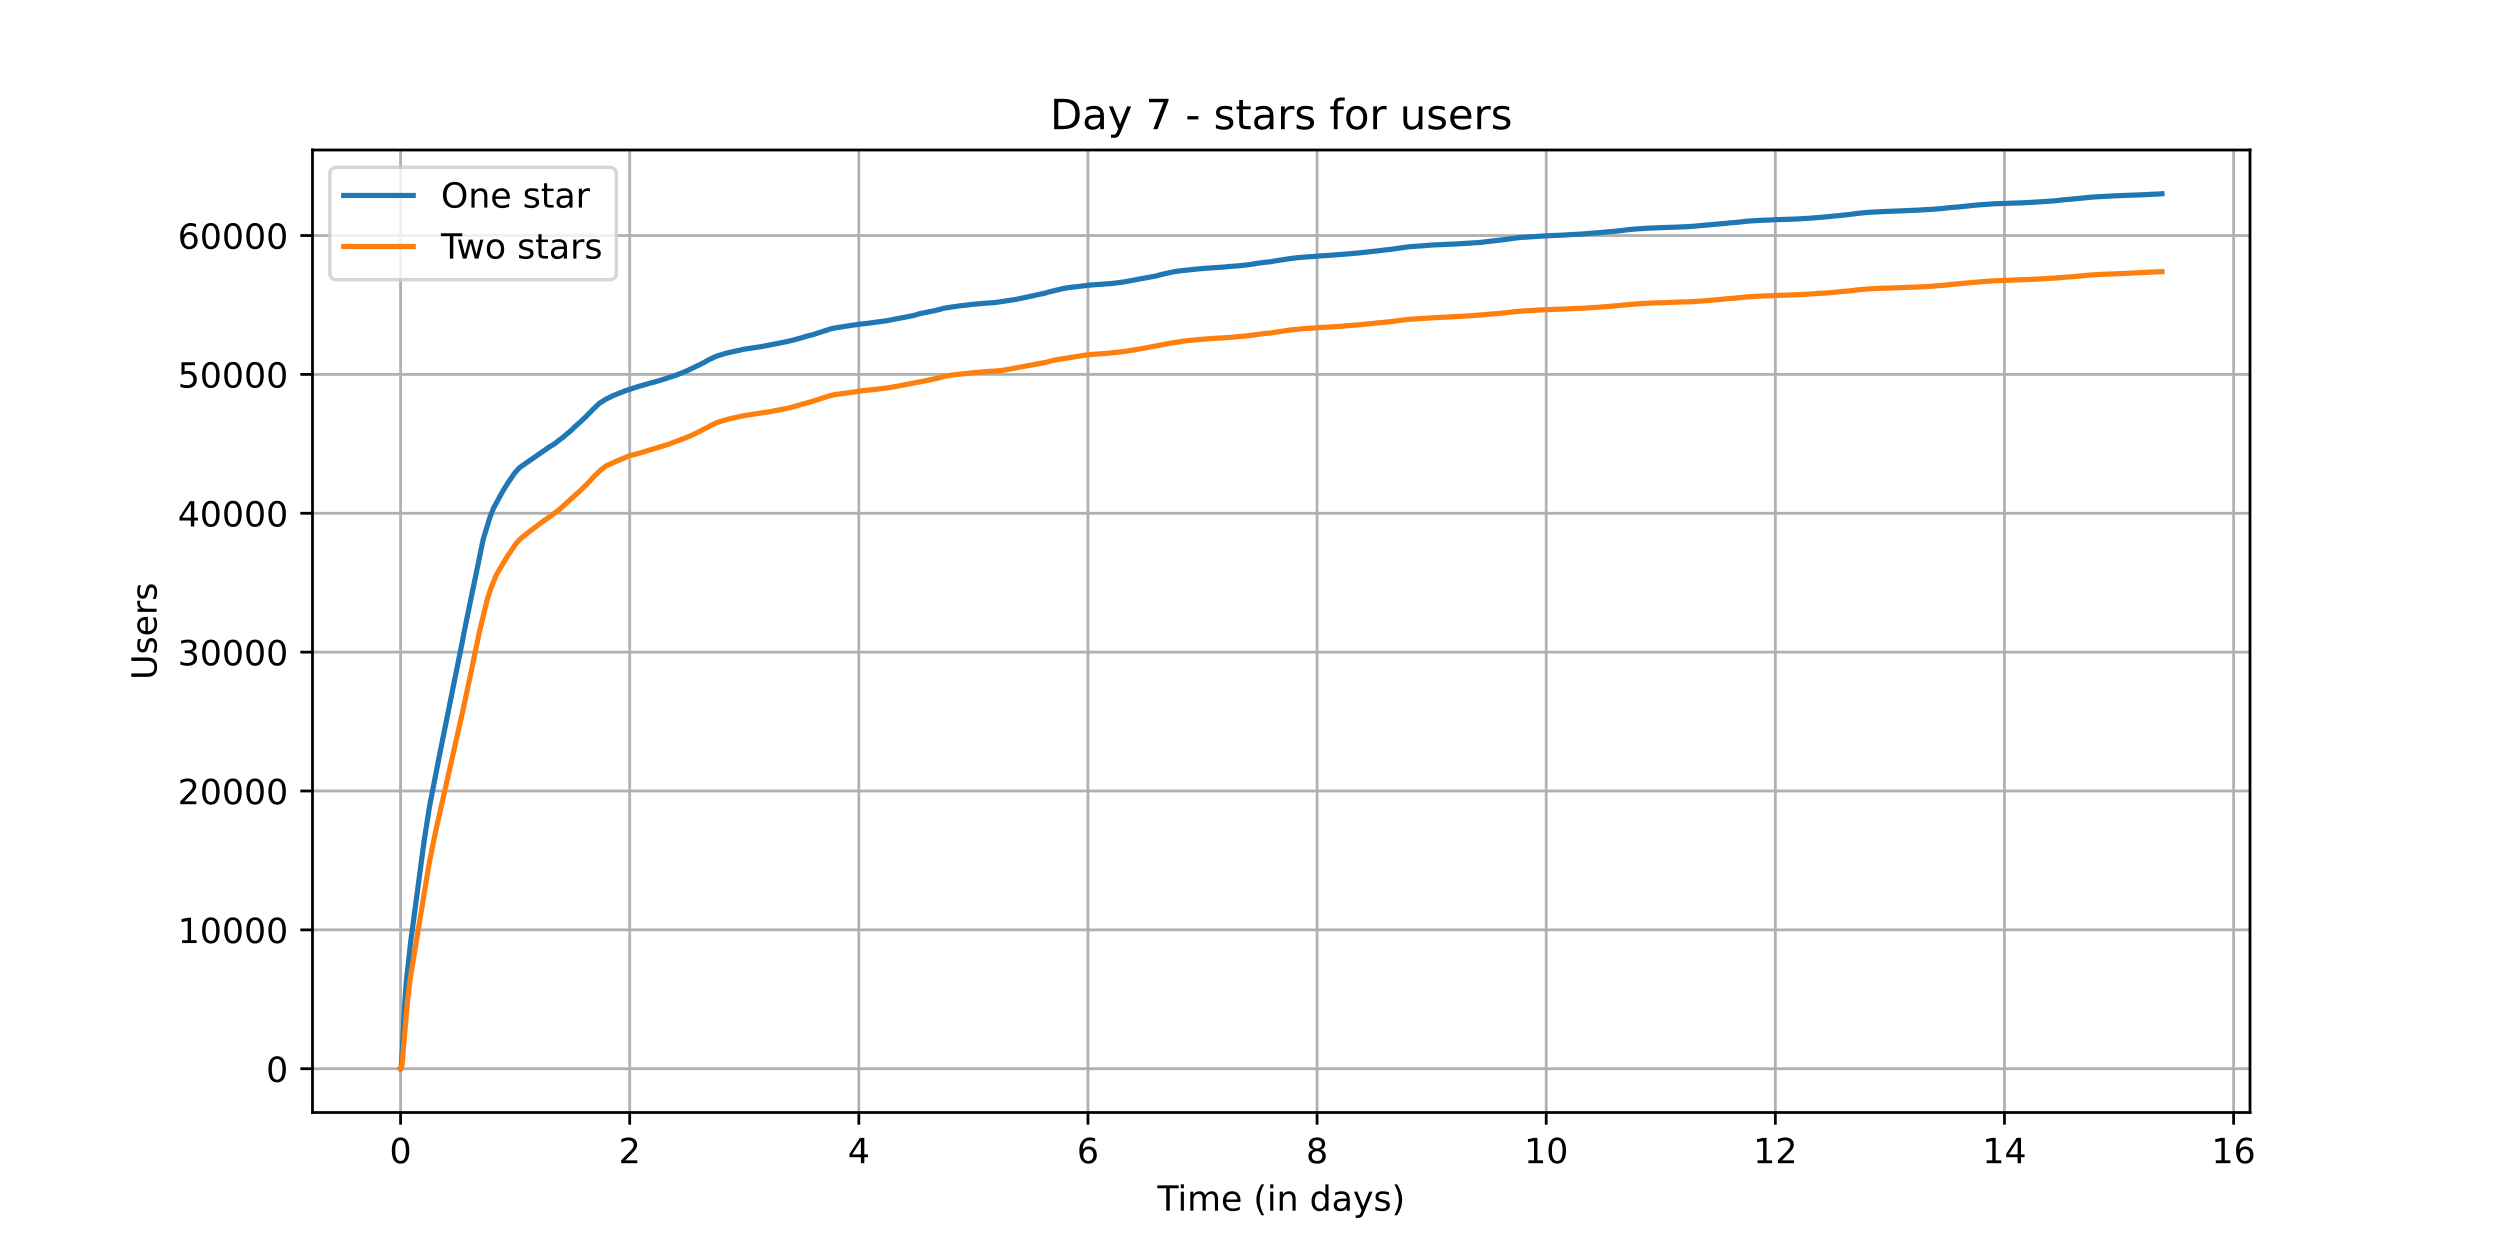 <?xml version="1.0" encoding="utf-8" standalone="no"?>
<!DOCTYPE svg PUBLIC "-//W3C//DTD SVG 1.1//EN"
  "http://www.w3.org/Graphics/SVG/1.1/DTD/svg11.dtd">
<!-- Created with matplotlib (https://matplotlib.org/) -->
<svg height="360pt" version="1.1" viewBox="0 0 720 360" width="720pt" xmlns="http://www.w3.org/2000/svg" xmlns:xlink="http://www.w3.org/1999/xlink">
 <defs>
  <style type="text/css">*{stroke-linecap:butt;stroke-linejoin:round;}</style>
 </defs>
 <g id="figure_1">
  <g id="patch_1">
   <path d="M 0 360 
L 720 360 
L 720 0 
L 0 0 
z
" style="fill:#ffffff;"/>
  </g>
  <g id="axes_1">
   <g id="patch_2">
    <path d="M 90 320.4 
L 648 320.4 
L 648 43.2 
L 90 43.2 
z
" style="fill:#ffffff;"/>
   </g>
   <g id="matplotlib.axis_1">
    <g id="xtick_1">
     <g id="line2d_1">
      <path clip-path="url(#p92847e0859)" d="M 115.364 320.4 
L 115.364 43.2 
" style="fill:none;stroke:#b0b0b0;stroke-linecap:square;stroke-width:0.8;"/>
     </g>
     <g id="line2d_2">
      <defs>
       <path d="M 0 0 
L 0 3.5 
" id="m6a139c6f29" style="stroke:#000000;stroke-width:0.8;"/>
      </defs>
      <g>
       <use style="stroke:#000000;stroke-width:0.8;" x="115.364" xlink:href="#m6a139c6f29" y="320.4"/>
      </g>
     </g>
     <g id="text_1">
      <!-- 0 -->
      <g transform="translate(112.182 334.998)scale(0.1 -0.1)">
       <defs>
        <path d="M 31.781 66.406 
Q 24.172 66.406 20.328 58.906 
Q 16.5 51.422 16.5 36.375 
Q 16.5 21.391 20.328 13.891 
Q 24.172 6.391 31.781 6.391 
Q 39.453 6.391 43.281 13.891 
Q 47.125 21.391 47.125 36.375 
Q 47.125 51.422 43.281 58.906 
Q 39.453 66.406 31.781 66.406 
z
M 31.781 74.219 
Q 44.047 74.219 50.516 64.516 
Q 56.984 54.828 56.984 36.375 
Q 56.984 17.969 50.516 8.266 
Q 44.047 -1.422 31.781 -1.422 
Q 19.531 -1.422 13.062 8.266 
Q 6.594 17.969 6.594 36.375 
Q 6.594 54.828 13.062 64.516 
Q 19.531 74.219 31.781 74.219 
z
" id="DejaVuSans-48"/>
       </defs>
       <use xlink:href="#DejaVuSans-48"/>
      </g>
     </g>
    </g>
    <g id="xtick_2">
     <g id="line2d_3">
      <path clip-path="url(#p92847e0859)" d="M 181.353 320.4 
L 181.353 43.2 
" style="fill:none;stroke:#b0b0b0;stroke-linecap:square;stroke-width:0.8;"/>
     </g>
     <g id="line2d_4">
      <g>
       <use style="stroke:#000000;stroke-width:0.8;" x="181.353" xlink:href="#m6a139c6f29" y="320.4"/>
      </g>
     </g>
     <g id="text_2">
      <!-- 2 -->
      <g transform="translate(178.172 334.998)scale(0.1 -0.1)">
       <defs>
        <path d="M 19.188 8.297 
L 53.609 8.297 
L 53.609 0 
L 7.328 0 
L 7.328 8.297 
Q 12.938 14.109 22.625 23.891 
Q 32.328 33.688 34.812 36.531 
Q 39.547 41.844 41.422 45.531 
Q 43.312 49.219 43.312 52.781 
Q 43.312 58.594 39.234 62.25 
Q 35.156 65.922 28.609 65.922 
Q 23.969 65.922 18.812 64.312 
Q 13.672 62.703 7.812 59.422 
L 7.812 69.391 
Q 13.766 71.781 18.938 73 
Q 24.125 74.219 28.422 74.219 
Q 39.75 74.219 46.484 68.547 
Q 53.219 62.891 53.219 53.422 
Q 53.219 48.922 51.531 44.891 
Q 49.859 40.875 45.406 35.406 
Q 44.188 33.984 37.641 27.219 
Q 31.109 20.453 19.188 8.297 
z
" id="DejaVuSans-50"/>
       </defs>
       <use xlink:href="#DejaVuSans-50"/>
      </g>
     </g>
    </g>
    <g id="xtick_3">
     <g id="line2d_5">
      <path clip-path="url(#p92847e0859)" d="M 247.342 320.4 
L 247.342 43.2 
" style="fill:none;stroke:#b0b0b0;stroke-linecap:square;stroke-width:0.8;"/>
     </g>
     <g id="line2d_6">
      <g>
       <use style="stroke:#000000;stroke-width:0.8;" x="247.342" xlink:href="#m6a139c6f29" y="320.4"/>
      </g>
     </g>
     <g id="text_3">
      <!-- 4 -->
      <g transform="translate(244.161 334.998)scale(0.1 -0.1)">
       <defs>
        <path d="M 37.797 64.312 
L 12.891 25.391 
L 37.797 25.391 
z
M 35.203 72.906 
L 47.609 72.906 
L 47.609 25.391 
L 58.016 25.391 
L 58.016 17.188 
L 47.609 17.188 
L 47.609 0 
L 37.797 0 
L 37.797 17.188 
L 4.891 17.188 
L 4.891 26.703 
z
" id="DejaVuSans-52"/>
       </defs>
       <use xlink:href="#DejaVuSans-52"/>
      </g>
     </g>
    </g>
    <g id="xtick_4">
     <g id="line2d_7">
      <path clip-path="url(#p92847e0859)" d="M 313.331 320.4 
L 313.331 43.2 
" style="fill:none;stroke:#b0b0b0;stroke-linecap:square;stroke-width:0.8;"/>
     </g>
     <g id="line2d_8">
      <g>
       <use style="stroke:#000000;stroke-width:0.8;" x="313.331" xlink:href="#m6a139c6f29" y="320.4"/>
      </g>
     </g>
     <g id="text_4">
      <!-- 6 -->
      <g transform="translate(310.15 334.998)scale(0.1 -0.1)">
       <defs>
        <path d="M 33.016 40.375 
Q 26.375 40.375 22.484 35.828 
Q 18.609 31.297 18.609 23.391 
Q 18.609 15.531 22.484 10.953 
Q 26.375 6.391 33.016 6.391 
Q 39.656 6.391 43.531 10.953 
Q 47.406 15.531 47.406 23.391 
Q 47.406 31.297 43.531 35.828 
Q 39.656 40.375 33.016 40.375 
z
M 52.594 71.297 
L 52.594 62.312 
Q 48.875 64.062 45.094 64.984 
Q 41.312 65.922 37.594 65.922 
Q 27.828 65.922 22.672 59.328 
Q 17.531 52.734 16.797 39.406 
Q 19.672 43.656 24.016 45.922 
Q 28.375 48.188 33.594 48.188 
Q 44.578 48.188 50.953 41.516 
Q 57.328 34.859 57.328 23.391 
Q 57.328 12.156 50.688 5.359 
Q 44.047 -1.422 33.016 -1.422 
Q 20.359 -1.422 13.672 8.266 
Q 6.984 17.969 6.984 36.375 
Q 6.984 53.656 15.188 63.938 
Q 23.391 74.219 37.203 74.219 
Q 40.922 74.219 44.703 73.484 
Q 48.484 72.75 52.594 71.297 
z
" id="DejaVuSans-54"/>
       </defs>
       <use xlink:href="#DejaVuSans-54"/>
      </g>
     </g>
    </g>
    <g id="xtick_5">
     <g id="line2d_9">
      <path clip-path="url(#p92847e0859)" d="M 379.32 320.4 
L 379.32 43.2 
" style="fill:none;stroke:#b0b0b0;stroke-linecap:square;stroke-width:0.8;"/>
     </g>
     <g id="line2d_10">
      <g>
       <use style="stroke:#000000;stroke-width:0.8;" x="379.32" xlink:href="#m6a139c6f29" y="320.4"/>
      </g>
     </g>
     <g id="text_5">
      <!-- 8 -->
      <g transform="translate(376.139 334.998)scale(0.1 -0.1)">
       <defs>
        <path d="M 31.781 34.625 
Q 24.75 34.625 20.719 30.859 
Q 16.703 27.094 16.703 20.516 
Q 16.703 13.922 20.719 10.156 
Q 24.75 6.391 31.781 6.391 
Q 38.812 6.391 42.859 10.172 
Q 46.922 13.969 46.922 20.516 
Q 46.922 27.094 42.891 30.859 
Q 38.875 34.625 31.781 34.625 
z
M 21.922 38.812 
Q 15.578 40.375 12.031 44.719 
Q 8.5 49.078 8.5 55.328 
Q 8.5 64.062 14.719 69.141 
Q 20.953 74.219 31.781 74.219 
Q 42.672 74.219 48.875 69.141 
Q 55.078 64.062 55.078 55.328 
Q 55.078 49.078 51.531 44.719 
Q 48 40.375 41.703 38.812 
Q 48.828 37.156 52.797 32.312 
Q 56.781 27.484 56.781 20.516 
Q 56.781 9.906 50.312 4.234 
Q 43.844 -1.422 31.781 -1.422 
Q 19.734 -1.422 13.25 4.234 
Q 6.781 9.906 6.781 20.516 
Q 6.781 27.484 10.781 32.312 
Q 14.797 37.156 21.922 38.812 
z
M 18.312 54.391 
Q 18.312 48.734 21.844 45.562 
Q 25.391 42.391 31.781 42.391 
Q 38.141 42.391 41.719 45.562 
Q 45.312 48.734 45.312 54.391 
Q 45.312 60.062 41.719 63.234 
Q 38.141 66.406 31.781 66.406 
Q 25.391 66.406 21.844 63.234 
Q 18.312 60.062 18.312 54.391 
z
" id="DejaVuSans-56"/>
       </defs>
       <use xlink:href="#DejaVuSans-56"/>
      </g>
     </g>
    </g>
    <g id="xtick_6">
     <g id="line2d_11">
      <path clip-path="url(#p92847e0859)" d="M 445.309 320.4 
L 445.309 43.2 
" style="fill:none;stroke:#b0b0b0;stroke-linecap:square;stroke-width:0.8;"/>
     </g>
     <g id="line2d_12">
      <g>
       <use style="stroke:#000000;stroke-width:0.8;" x="445.309" xlink:href="#m6a139c6f29" y="320.4"/>
      </g>
     </g>
     <g id="text_6">
      <!-- 10 -->
      <g transform="translate(438.947 334.998)scale(0.1 -0.1)">
       <defs>
        <path d="M 12.406 8.297 
L 28.516 8.297 
L 28.516 63.922 
L 10.984 60.406 
L 10.984 69.391 
L 28.422 72.906 
L 38.281 72.906 
L 38.281 8.297 
L 54.391 8.297 
L 54.391 0 
L 12.406 0 
z
" id="DejaVuSans-49"/>
       </defs>
       <use xlink:href="#DejaVuSans-49"/>
       <use x="63.623" xlink:href="#DejaVuSans-48"/>
      </g>
     </g>
    </g>
    <g id="xtick_7">
     <g id="line2d_13">
      <path clip-path="url(#p92847e0859)" d="M 511.298 320.4 
L 511.298 43.2 
" style="fill:none;stroke:#b0b0b0;stroke-linecap:square;stroke-width:0.8;"/>
     </g>
     <g id="line2d_14">
      <g>
       <use style="stroke:#000000;stroke-width:0.8;" x="511.298" xlink:href="#m6a139c6f29" y="320.4"/>
      </g>
     </g>
     <g id="text_7">
      <!-- 12 -->
      <g transform="translate(504.936 334.998)scale(0.1 -0.1)">
       <use xlink:href="#DejaVuSans-49"/>
       <use x="63.623" xlink:href="#DejaVuSans-50"/>
      </g>
     </g>
    </g>
    <g id="xtick_8">
     <g id="line2d_15">
      <path clip-path="url(#p92847e0859)" d="M 577.288 320.4 
L 577.288 43.2 
" style="fill:none;stroke:#b0b0b0;stroke-linecap:square;stroke-width:0.8;"/>
     </g>
     <g id="line2d_16">
      <g>
       <use style="stroke:#000000;stroke-width:0.8;" x="577.288" xlink:href="#m6a139c6f29" y="320.4"/>
      </g>
     </g>
     <g id="text_8">
      <!-- 14 -->
      <g transform="translate(570.925 334.998)scale(0.1 -0.1)">
       <use xlink:href="#DejaVuSans-49"/>
       <use x="63.623" xlink:href="#DejaVuSans-52"/>
      </g>
     </g>
    </g>
    <g id="xtick_9">
     <g id="line2d_17">
      <path clip-path="url(#p92847e0859)" d="M 643.277 320.4 
L 643.277 43.2 
" style="fill:none;stroke:#b0b0b0;stroke-linecap:square;stroke-width:0.8;"/>
     </g>
     <g id="line2d_18">
      <g>
       <use style="stroke:#000000;stroke-width:0.8;" x="643.277" xlink:href="#m6a139c6f29" y="320.4"/>
      </g>
     </g>
     <g id="text_9">
      <!-- 16 -->
      <g transform="translate(636.914 334.998)scale(0.1 -0.1)">
       <use xlink:href="#DejaVuSans-49"/>
       <use x="63.623" xlink:href="#DejaVuSans-54"/>
      </g>
     </g>
    </g>
    <g id="text_10">
     <!-- Time (in days) -->
     <g transform="translate(333.327 348.677)scale(0.1 -0.1)">
      <defs>
       <path d="M -0.297 72.906 
L 61.375 72.906 
L 61.375 64.594 
L 35.5 64.594 
L 35.5 0 
L 25.594 0 
L 25.594 64.594 
L -0.297 64.594 
z
" id="DejaVuSans-84"/>
       <path d="M 9.422 54.688 
L 18.406 54.688 
L 18.406 0 
L 9.422 0 
z
M 9.422 75.984 
L 18.406 75.984 
L 18.406 64.594 
L 9.422 64.594 
z
" id="DejaVuSans-105"/>
       <path d="M 52 44.188 
Q 55.375 50.25 60.062 53.125 
Q 64.75 56 71.094 56 
Q 79.641 56 84.281 50.016 
Q 88.922 44.047 88.922 33.016 
L 88.922 0 
L 79.891 0 
L 79.891 32.719 
Q 79.891 40.578 77.094 44.375 
Q 74.312 48.188 68.609 48.188 
Q 61.625 48.188 57.562 43.547 
Q 53.516 38.922 53.516 30.906 
L 53.516 0 
L 44.484 0 
L 44.484 32.719 
Q 44.484 40.625 41.703 44.406 
Q 38.922 48.188 33.109 48.188 
Q 26.219 48.188 22.156 43.531 
Q 18.109 38.875 18.109 30.906 
L 18.109 0 
L 9.078 0 
L 9.078 54.688 
L 18.109 54.688 
L 18.109 46.188 
Q 21.188 51.219 25.484 53.609 
Q 29.781 56 35.688 56 
Q 41.656 56 45.828 52.969 
Q 50 49.953 52 44.188 
z
" id="DejaVuSans-109"/>
       <path d="M 56.203 29.594 
L 56.203 25.203 
L 14.891 25.203 
Q 15.484 15.922 20.484 11.062 
Q 25.484 6.203 34.422 6.203 
Q 39.594 6.203 44.453 7.469 
Q 49.312 8.734 54.109 11.281 
L 54.109 2.781 
Q 49.266 0.734 44.188 -0.344 
Q 39.109 -1.422 33.891 -1.422 
Q 20.797 -1.422 13.156 6.188 
Q 5.516 13.812 5.516 26.812 
Q 5.516 40.234 12.766 48.109 
Q 20.016 56 32.328 56 
Q 43.359 56 49.781 48.891 
Q 56.203 41.797 56.203 29.594 
z
M 47.219 32.234 
Q 47.125 39.594 43.094 43.984 
Q 39.062 48.391 32.422 48.391 
Q 24.906 48.391 20.391 44.141 
Q 15.875 39.891 15.188 32.172 
z
" id="DejaVuSans-101"/>
       <path id="DejaVuSans-32"/>
       <path d="M 31 75.875 
Q 24.469 64.656 21.281 53.656 
Q 18.109 42.672 18.109 31.391 
Q 18.109 20.125 21.312 9.062 
Q 24.516 -2 31 -13.188 
L 23.188 -13.188 
Q 15.875 -1.703 12.234 9.375 
Q 8.594 20.453 8.594 31.391 
Q 8.594 42.281 12.203 53.312 
Q 15.828 64.359 23.188 75.875 
z
" id="DejaVuSans-40"/>
       <path d="M 54.891 33.016 
L 54.891 0 
L 45.906 0 
L 45.906 32.719 
Q 45.906 40.484 42.875 44.328 
Q 39.844 48.188 33.797 48.188 
Q 26.516 48.188 22.312 43.547 
Q 18.109 38.922 18.109 30.906 
L 18.109 0 
L 9.078 0 
L 9.078 54.688 
L 18.109 54.688 
L 18.109 46.188 
Q 21.344 51.125 25.703 53.562 
Q 30.078 56 35.797 56 
Q 45.219 56 50.047 50.172 
Q 54.891 44.344 54.891 33.016 
z
" id="DejaVuSans-110"/>
       <path d="M 45.406 46.391 
L 45.406 75.984 
L 54.391 75.984 
L 54.391 0 
L 45.406 0 
L 45.406 8.203 
Q 42.578 3.328 38.25 0.953 
Q 33.938 -1.422 27.875 -1.422 
Q 17.969 -1.422 11.734 6.484 
Q 5.516 14.406 5.516 27.297 
Q 5.516 40.188 11.734 48.094 
Q 17.969 56 27.875 56 
Q 33.938 56 38.25 53.625 
Q 42.578 51.266 45.406 46.391 
z
M 14.797 27.297 
Q 14.797 17.391 18.875 11.75 
Q 22.953 6.109 30.078 6.109 
Q 37.203 6.109 41.297 11.75 
Q 45.406 17.391 45.406 27.297 
Q 45.406 37.203 41.297 42.844 
Q 37.203 48.484 30.078 48.484 
Q 22.953 48.484 18.875 42.844 
Q 14.797 37.203 14.797 27.297 
z
" id="DejaVuSans-100"/>
       <path d="M 34.281 27.484 
Q 23.391 27.484 19.188 25 
Q 14.984 22.516 14.984 16.5 
Q 14.984 11.719 18.141 8.906 
Q 21.297 6.109 26.703 6.109 
Q 34.188 6.109 38.703 11.406 
Q 43.219 16.703 43.219 25.484 
L 43.219 27.484 
z
M 52.203 31.203 
L 52.203 0 
L 43.219 0 
L 43.219 8.297 
Q 40.141 3.328 35.547 0.953 
Q 30.953 -1.422 24.312 -1.422 
Q 15.922 -1.422 10.953 3.297 
Q 6 8.016 6 15.922 
Q 6 25.141 12.172 29.828 
Q 18.359 34.516 30.609 34.516 
L 43.219 34.516 
L 43.219 35.406 
Q 43.219 41.609 39.141 45 
Q 35.062 48.391 27.688 48.391 
Q 23 48.391 18.547 47.266 
Q 14.109 46.141 10.016 43.891 
L 10.016 52.203 
Q 14.938 54.109 19.578 55.047 
Q 24.219 56 28.609 56 
Q 40.484 56 46.344 49.844 
Q 52.203 43.703 52.203 31.203 
z
" id="DejaVuSans-97"/>
       <path d="M 32.172 -5.078 
Q 28.375 -14.844 24.75 -17.812 
Q 21.141 -20.797 15.094 -20.797 
L 7.906 -20.797 
L 7.906 -13.281 
L 13.188 -13.281 
Q 16.891 -13.281 18.938 -11.516 
Q 21 -9.766 23.484 -3.219 
L 25.094 0.875 
L 2.984 54.688 
L 12.5 54.688 
L 29.594 11.922 
L 46.688 54.688 
L 56.203 54.688 
z
" id="DejaVuSans-121"/>
       <path d="M 44.281 53.078 
L 44.281 44.578 
Q 40.484 46.531 36.375 47.5 
Q 32.281 48.484 27.875 48.484 
Q 21.188 48.484 17.844 46.438 
Q 14.5 44.391 14.5 40.281 
Q 14.5 37.156 16.891 35.375 
Q 19.281 33.594 26.516 31.984 
L 29.594 31.297 
Q 39.156 29.25 43.188 25.516 
Q 47.219 21.781 47.219 15.094 
Q 47.219 7.469 41.188 3.016 
Q 35.156 -1.422 24.609 -1.422 
Q 20.219 -1.422 15.453 -0.562 
Q 10.688 0.297 5.422 2 
L 5.422 11.281 
Q 10.406 8.688 15.234 7.391 
Q 20.062 6.109 24.812 6.109 
Q 31.156 6.109 34.562 8.281 
Q 37.984 10.453 37.984 14.406 
Q 37.984 18.062 35.516 20.016 
Q 33.062 21.969 24.703 23.781 
L 21.578 24.516 
Q 13.234 26.266 9.516 29.906 
Q 5.812 33.547 5.812 39.891 
Q 5.812 47.609 11.281 51.797 
Q 16.75 56 26.812 56 
Q 31.781 56 36.172 55.266 
Q 40.578 54.547 44.281 53.078 
z
" id="DejaVuSans-115"/>
       <path d="M 8.016 75.875 
L 15.828 75.875 
Q 23.141 64.359 26.781 53.312 
Q 30.422 42.281 30.422 31.391 
Q 30.422 20.453 26.781 9.375 
Q 23.141 -1.703 15.828 -13.188 
L 8.016 -13.188 
Q 14.5 -2 17.703 9.062 
Q 20.906 20.125 20.906 31.391 
Q 20.906 42.672 17.703 53.656 
Q 14.5 64.656 8.016 75.875 
z
" id="DejaVuSans-41"/>
      </defs>
      <use xlink:href="#DejaVuSans-84"/>
      <use x="57.959" xlink:href="#DejaVuSans-105"/>
      <use x="85.742" xlink:href="#DejaVuSans-109"/>
      <use x="183.154" xlink:href="#DejaVuSans-101"/>
      <use x="244.678" xlink:href="#DejaVuSans-32"/>
      <use x="276.465" xlink:href="#DejaVuSans-40"/>
      <use x="315.479" xlink:href="#DejaVuSans-105"/>
      <use x="343.262" xlink:href="#DejaVuSans-110"/>
      <use x="406.641" xlink:href="#DejaVuSans-32"/>
      <use x="438.428" xlink:href="#DejaVuSans-100"/>
      <use x="501.904" xlink:href="#DejaVuSans-97"/>
      <use x="563.184" xlink:href="#DejaVuSans-121"/>
      <use x="622.363" xlink:href="#DejaVuSans-115"/>
      <use x="674.463" xlink:href="#DejaVuSans-41"/>
     </g>
    </g>
   </g>
   <g id="matplotlib.axis_2">
    <g id="ytick_1">
     <g id="line2d_19">
      <path clip-path="url(#p92847e0859)" d="M 90 307.8 
L 648 307.8 
" style="fill:none;stroke:#b0b0b0;stroke-linecap:square;stroke-width:0.8;"/>
     </g>
     <g id="line2d_20">
      <defs>
       <path d="M 0 0 
L -3.5 0 
" id="m4bfe12d0ad" style="stroke:#000000;stroke-width:0.8;"/>
      </defs>
      <g>
       <use style="stroke:#000000;stroke-width:0.8;" x="90" xlink:href="#m4bfe12d0ad" y="307.8"/>
      </g>
     </g>
     <g id="text_11">
      <!-- 0 -->
      <g transform="translate(76.638 311.599)scale(0.1 -0.1)">
       <use xlink:href="#DejaVuSans-48"/>
      </g>
     </g>
    </g>
    <g id="ytick_2">
     <g id="line2d_21">
      <path clip-path="url(#p92847e0859)" d="M 90 267.806 
L 648 267.806 
" style="fill:none;stroke:#b0b0b0;stroke-linecap:square;stroke-width:0.8;"/>
     </g>
     <g id="line2d_22">
      <g>
       <use style="stroke:#000000;stroke-width:0.8;" x="90" xlink:href="#m4bfe12d0ad" y="267.806"/>
      </g>
     </g>
     <g id="text_12">
      <!-- 10000 -->
      <g transform="translate(51.188 271.606)scale(0.1 -0.1)">
       <use xlink:href="#DejaVuSans-49"/>
       <use x="63.623" xlink:href="#DejaVuSans-48"/>
       <use x="127.246" xlink:href="#DejaVuSans-48"/>
       <use x="190.869" xlink:href="#DejaVuSans-48"/>
       <use x="254.492" xlink:href="#DejaVuSans-48"/>
      </g>
     </g>
    </g>
    <g id="ytick_3">
     <g id="line2d_23">
      <path clip-path="url(#p92847e0859)" d="M 90 227.813 
L 648 227.813 
" style="fill:none;stroke:#b0b0b0;stroke-linecap:square;stroke-width:0.8;"/>
     </g>
     <g id="line2d_24">
      <g>
       <use style="stroke:#000000;stroke-width:0.8;" x="90" xlink:href="#m4bfe12d0ad" y="227.813"/>
      </g>
     </g>
     <g id="text_13">
      <!-- 20000 -->
      <g transform="translate(51.188 231.612)scale(0.1 -0.1)">
       <use xlink:href="#DejaVuSans-50"/>
       <use x="63.623" xlink:href="#DejaVuSans-48"/>
       <use x="127.246" xlink:href="#DejaVuSans-48"/>
       <use x="190.869" xlink:href="#DejaVuSans-48"/>
       <use x="254.492" xlink:href="#DejaVuSans-48"/>
      </g>
     </g>
    </g>
    <g id="ytick_4">
     <g id="line2d_25">
      <path clip-path="url(#p92847e0859)" d="M 90 187.819 
L 648 187.819 
" style="fill:none;stroke:#b0b0b0;stroke-linecap:square;stroke-width:0.8;"/>
     </g>
     <g id="line2d_26">
      <g>
       <use style="stroke:#000000;stroke-width:0.8;" x="90" xlink:href="#m4bfe12d0ad" y="187.819"/>
      </g>
     </g>
     <g id="text_14">
      <!-- 30000 -->
      <g transform="translate(51.188 191.618)scale(0.1 -0.1)">
       <defs>
        <path d="M 40.578 39.312 
Q 47.656 37.797 51.625 33 
Q 55.609 28.219 55.609 21.188 
Q 55.609 10.406 48.188 4.484 
Q 40.766 -1.422 27.094 -1.422 
Q 22.516 -1.422 17.656 -0.516 
Q 12.797 0.391 7.625 2.203 
L 7.625 11.719 
Q 11.719 9.328 16.594 8.109 
Q 21.484 6.891 26.812 6.891 
Q 36.078 6.891 40.938 10.547 
Q 45.797 14.203 45.797 21.188 
Q 45.797 27.641 41.281 31.266 
Q 36.766 34.906 28.719 34.906 
L 20.219 34.906 
L 20.219 43.016 
L 29.109 43.016 
Q 36.375 43.016 40.234 45.922 
Q 44.094 48.828 44.094 54.297 
Q 44.094 59.906 40.109 62.906 
Q 36.141 65.922 28.719 65.922 
Q 24.656 65.922 20.016 65.031 
Q 15.375 64.156 9.812 62.312 
L 9.812 71.094 
Q 15.438 72.656 20.344 73.438 
Q 25.25 74.219 29.594 74.219 
Q 40.828 74.219 47.359 69.109 
Q 53.906 64.016 53.906 55.328 
Q 53.906 49.266 50.438 45.094 
Q 46.969 40.922 40.578 39.312 
z
" id="DejaVuSans-51"/>
       </defs>
       <use xlink:href="#DejaVuSans-51"/>
       <use x="63.623" xlink:href="#DejaVuSans-48"/>
       <use x="127.246" xlink:href="#DejaVuSans-48"/>
       <use x="190.869" xlink:href="#DejaVuSans-48"/>
       <use x="254.492" xlink:href="#DejaVuSans-48"/>
      </g>
     </g>
    </g>
    <g id="ytick_5">
     <g id="line2d_27">
      <path clip-path="url(#p92847e0859)" d="M 90 147.825 
L 648 147.825 
" style="fill:none;stroke:#b0b0b0;stroke-linecap:square;stroke-width:0.8;"/>
     </g>
     <g id="line2d_28">
      <g>
       <use style="stroke:#000000;stroke-width:0.8;" x="90" xlink:href="#m4bfe12d0ad" y="147.825"/>
      </g>
     </g>
     <g id="text_15">
      <!-- 40000 -->
      <g transform="translate(51.188 151.625)scale(0.1 -0.1)">
       <use xlink:href="#DejaVuSans-52"/>
       <use x="63.623" xlink:href="#DejaVuSans-48"/>
       <use x="127.246" xlink:href="#DejaVuSans-48"/>
       <use x="190.869" xlink:href="#DejaVuSans-48"/>
       <use x="254.492" xlink:href="#DejaVuSans-48"/>
      </g>
     </g>
    </g>
    <g id="ytick_6">
     <g id="line2d_29">
      <path clip-path="url(#p92847e0859)" d="M 90 107.832 
L 648 107.832 
" style="fill:none;stroke:#b0b0b0;stroke-linecap:square;stroke-width:0.8;"/>
     </g>
     <g id="line2d_30">
      <g>
       <use style="stroke:#000000;stroke-width:0.8;" x="90" xlink:href="#m4bfe12d0ad" y="107.832"/>
      </g>
     </g>
     <g id="text_16">
      <!-- 50000 -->
      <g transform="translate(51.188 111.631)scale(0.1 -0.1)">
       <defs>
        <path d="M 10.797 72.906 
L 49.516 72.906 
L 49.516 64.594 
L 19.828 64.594 
L 19.828 46.734 
Q 21.969 47.469 24.109 47.828 
Q 26.266 48.188 28.422 48.188 
Q 40.625 48.188 47.75 41.5 
Q 54.891 34.812 54.891 23.391 
Q 54.891 11.625 47.562 5.094 
Q 40.234 -1.422 26.906 -1.422 
Q 22.312 -1.422 17.547 -0.641 
Q 12.797 0.141 7.719 1.703 
L 7.719 11.625 
Q 12.109 9.234 16.797 8.062 
Q 21.484 6.891 26.703 6.891 
Q 35.156 6.891 40.078 11.328 
Q 45.016 15.766 45.016 23.391 
Q 45.016 31 40.078 35.438 
Q 35.156 39.891 26.703 39.891 
Q 22.75 39.891 18.812 39.016 
Q 14.891 38.141 10.797 36.281 
z
" id="DejaVuSans-53"/>
       </defs>
       <use xlink:href="#DejaVuSans-53"/>
       <use x="63.623" xlink:href="#DejaVuSans-48"/>
       <use x="127.246" xlink:href="#DejaVuSans-48"/>
       <use x="190.869" xlink:href="#DejaVuSans-48"/>
       <use x="254.492" xlink:href="#DejaVuSans-48"/>
      </g>
     </g>
    </g>
    <g id="ytick_7">
     <g id="line2d_31">
      <path clip-path="url(#p92847e0859)" d="M 90 67.838 
L 648 67.838 
" style="fill:none;stroke:#b0b0b0;stroke-linecap:square;stroke-width:0.8;"/>
     </g>
     <g id="line2d_32">
      <g>
       <use style="stroke:#000000;stroke-width:0.8;" x="90" xlink:href="#m4bfe12d0ad" y="67.838"/>
      </g>
     </g>
     <g id="text_17">
      <!-- 60000 -->
      <g transform="translate(51.188 71.637)scale(0.1 -0.1)">
       <use xlink:href="#DejaVuSans-54"/>
       <use x="63.623" xlink:href="#DejaVuSans-48"/>
       <use x="127.246" xlink:href="#DejaVuSans-48"/>
       <use x="190.869" xlink:href="#DejaVuSans-48"/>
       <use x="254.492" xlink:href="#DejaVuSans-48"/>
      </g>
     </g>
    </g>
    <g id="text_18">
     <!-- Users -->
     <g transform="translate(45.108 195.801)rotate(-90)scale(0.1 -0.1)">
      <defs>
       <path d="M 8.688 72.906 
L 18.609 72.906 
L 18.609 28.609 
Q 18.609 16.891 22.844 11.734 
Q 27.094 6.594 36.625 6.594 
Q 46.094 6.594 50.344 11.734 
Q 54.594 16.891 54.594 28.609 
L 54.594 72.906 
L 64.5 72.906 
L 64.5 27.391 
Q 64.5 13.141 57.438 5.859 
Q 50.391 -1.422 36.625 -1.422 
Q 22.797 -1.422 15.734 5.859 
Q 8.688 13.141 8.688 27.391 
z
" id="DejaVuSans-85"/>
       <path d="M 41.109 46.297 
Q 39.594 47.172 37.812 47.578 
Q 36.031 48 33.891 48 
Q 26.266 48 22.188 43.047 
Q 18.109 38.094 18.109 28.812 
L 18.109 0 
L 9.078 0 
L 9.078 54.688 
L 18.109 54.688 
L 18.109 46.188 
Q 20.953 51.172 25.484 53.578 
Q 30.031 56 36.531 56 
Q 37.453 56 38.578 55.875 
Q 39.703 55.766 41.062 55.516 
z
" id="DejaVuSans-114"/>
      </defs>
      <use xlink:href="#DejaVuSans-85"/>
      <use x="73.193" xlink:href="#DejaVuSans-115"/>
      <use x="125.293" xlink:href="#DejaVuSans-101"/>
      <use x="186.816" xlink:href="#DejaVuSans-114"/>
      <use x="227.93" xlink:href="#DejaVuSans-115"/>
     </g>
    </g>
   </g>
   <g id="line2d_33">
    <path clip-path="url(#p92847e0859)" d="M 115.364 307.8 
L 115.493 307.736 
L 115.561 307.424 
L 115.81 303.721 
L 116.537 289.247 
L 116.991 283.084 
L 118.24 271.546 
L 120.079 257.732 
L 121.827 244.578 
L 122.236 241.65 
L 123.212 235.407 
L 123.667 232.412 
L 126.687 216.922 
L 133.069 185.211 
L 133.591 182.444 
L 134.432 178.281 
L 139.088 155.676 
L 139.384 154.576 
L 141.088 149.017 
L 142.132 146.366 
L 144.313 142.338 
L 144.79 141.49 
L 144.903 141.318 
L 145.176 140.847 
L 146.198 139.215 
L 146.424 138.823 
L 146.742 138.399 
L 148.218 136.243 
L 149.603 134.691 
L 158.129 128.764 
L 158.401 128.608 
L 158.787 128.356 
L 159.083 128.201 
L 159.514 127.949 
L 159.65 127.853 
L 161.194 126.641 
L 162.148 125.953 
L 162.353 125.765 
L 163.262 124.973 
L 163.443 124.809 
L 163.761 124.577 
L 164.147 124.253 
L 164.806 123.673 
L 165.329 123.101 
L 165.51 122.973 
L 166.578 121.997 
L 166.782 121.818 
L 167.214 121.442 
L 167.418 121.258 
L 168.077 120.618 
L 168.69 120.058 
L 169.054 119.646 
L 170.348 118.354 
L 170.87 117.814 
L 172.551 116.206 
L 172.938 115.958 
L 174.664 114.863 
L 175.754 114.363 
L 176.504 113.975 
L 178.821 113.039 
L 179.116 112.927 
L 180.07 112.543 
L 184.203 111.191 
L 184.702 111.087 
L 186.905 110.419 
L 188.335 110.059 
L 189.743 109.671 
L 190.061 109.567 
L 193.786 108.36 
L 194.56 108.112 
L 196.944 107.164 
L 197.988 106.728 
L 198.352 106.56 
L 198.761 106.332 
L 198.988 106.236 
L 199.26 106.104 
L 201.464 105.056 
L 201.804 104.892 
L 202.032 104.748 
L 202.94 104.32 
L 203.372 104.024 
L 204.189 103.588 
L 206.325 102.589 
L 206.643 102.485 
L 209.164 101.705 
L 211.64 101.161 
L 212.025 101.081 
L 214.115 100.609 
L 214.478 100.541 
L 218.662 99.909 
L 219.344 99.801 
L 225.281 98.653 
L 226.008 98.513 
L 227.919 98.073 
L 228.214 97.997 
L 228.6 97.897 
L 229.055 97.773 
L 230.327 97.441 
L 230.577 97.365 
L 232.667 96.738 
L 234.143 96.37 
L 234.484 96.262 
L 235.143 96.042 
L 238.621 94.922 
L 239.257 94.702 
L 240.166 94.494 
L 245.641 93.634 
L 246.482 93.53 
L 247.117 93.422 
L 248.821 93.234 
L 249.797 93.126 
L 250.365 93.042 
L 253.317 92.638 
L 254.226 92.53 
L 254.748 92.458 
L 255.542 92.354 
L 255.974 92.25 
L 262.973 90.898 
L 264.926 90.331 
L 269.173 89.467 
L 269.604 89.363 
L 270.695 89.087 
L 271.172 88.979 
L 271.581 88.827 
L 272.307 88.687 
L 276.578 88.051 
L 277.691 87.947 
L 278.168 87.895 
L 279.076 87.791 
L 279.689 87.691 
L 280.961 87.579 
L 282.164 87.471 
L 283.663 87.319 
L 285.434 87.215 
L 285.842 87.187 
L 286.958 87.079 
L 291.704 86.363 
L 292.43 86.255 
L 295.541 85.603 
L 295.927 85.519 
L 296.359 85.415 
L 297.13 85.251 
L 297.721 85.151 
L 298.016 85.067 
L 298.47 84.959 
L 301.149 84.383 
L 301.854 84.14 
L 303.579 83.724 
L 304.533 83.5 
L 306.168 83.104 
L 306.372 83.064 
L 306.962 82.968 
L 307.53 82.86 
L 308.007 82.804 
L 308.847 82.696 
L 310.368 82.536 
L 311.186 82.428 
L 313.32 82.16 
L 315.298 81.984 
L 317.182 81.876 
L 318.476 81.76 
L 320.202 81.652 
L 322.564 81.344 
L 323.45 81.236 
L 323.79 81.18 
L 324.358 81.072 
L 333.124 79.436 
L 333.351 79.372 
L 334.213 79.112 
L 334.622 79.02 
L 335.099 78.92 
L 335.485 78.836 
L 337.597 78.356 
L 337.96 78.288 
L 338.528 78.18 
L 340.754 77.896 
L 341.98 77.789 
L 342.479 77.725 
L 343.365 77.617 
L 344.795 77.473 
L 346.112 77.365 
L 347.406 77.245 
L 349.132 77.137 
L 349.564 77.097 
L 351.38 76.989 
L 352.538 76.897 
L 353.538 76.801 
L 353.765 76.769 
L 354.832 76.693 
L 356.263 76.585 
L 357.376 76.497 
L 358.309 76.389 
L 360.58 76.097 
L 361.193 75.989 
L 361.874 75.865 
L 364.509 75.517 
L 365.758 75.409 
L 366.439 75.281 
L 367.03 75.173 
L 372.208 74.381 
L 373.117 74.277 
L 373.617 74.217 
L 374.866 74.109 
L 376.025 74.013 
L 377.841 73.905 
L 379.158 73.785 
L 380.521 73.677 
L 381.498 73.617 
L 383.272 73.509 
L 384.568 73.389 
L 386.294 73.281 
L 386.771 73.229 
L 388.27 73.125 
L 388.701 73.085 
L 389.928 72.977 
L 390.223 72.945 
L 390.654 72.905 
L 391.858 72.797 
L 393.652 72.593 
L 394.537 72.493 
L 394.855 72.449 
L 396.013 72.341 
L 397.989 72.101 
L 398.761 71.993 
L 400.01 71.881 
L 400.76 71.773 
L 403.963 71.326 
L 404.622 71.218 
L 406.303 71.03 
L 407.734 70.922 
L 408.166 70.886 
L 409.165 70.822 
L 410.573 70.714 
L 411.685 70.626 
L 413.07 70.518 
L 413.774 70.502 
L 416.363 70.394 
L 417.339 70.334 
L 420.041 70.23 
L 420.314 70.202 
L 422.085 70.094 
L 422.97 70.05 
L 424.289 69.946 
L 424.675 69.926 
L 425.697 69.858 
L 427.082 69.75 
L 427.695 69.65 
L 429.466 69.446 
L 430.33 69.338 
L 431.897 69.17 
L 432.829 69.062 
L 433.352 68.994 
L 434.192 68.886 
L 437.258 68.454 
L 438.667 68.346 
L 439.621 68.286 
L 441.279 68.178 
L 441.665 68.154 
L 443.255 68.046 
L 444.208 67.986 
L 446.138 67.882 
L 446.57 67.846 
L 449.728 67.738 
L 450.66 67.686 
L 452.25 67.578 
L 453.158 67.526 
L 455.315 67.422 
L 455.701 67.398 
L 456.927 67.294 
L 457.222 67.262 
L 458.585 67.154 
L 459.652 67.074 
L 461.174 66.966 
L 462.695 66.81 
L 463.876 66.702 
L 465.012 66.61 
L 466.057 66.502 
L 467.806 66.302 
L 468.419 66.194 
L 469.738 66.07 
L 470.806 65.97 
L 471.078 65.942 
L 472.804 65.834 
L 473.19 65.814 
L 474.87 65.706 
L 475.62 65.682 
L 478.026 65.574 
L 478.866 65.538 
L 482.227 65.43 
L 483.022 65.398 
L 485.792 65.29 
L 486.745 65.231 
L 488.199 65.123 
L 489.607 64.983 
L 490.901 64.875 
L 491.4 64.815 
L 492.627 64.711 
L 492.99 64.695 
L 494.171 64.587 
L 495.579 64.447 
L 496.896 64.339 
L 498.646 64.143 
L 500.281 64.035 
L 502.235 63.803 
L 503.281 63.695 
L 504.303 63.623 
L 506.143 63.515 
L 507.074 63.459 
L 509.844 63.351 
L 510.821 63.287 
L 514.25 63.179 
L 514.999 63.155 
L 518.042 63.047 
L 519.222 62.951 
L 521.335 62.843 
L 522.56 62.735 
L 523.9 62.627 
L 524.332 62.587 
L 525.671 62.479 
L 527.102 62.339 
L 528.057 62.231 
L 529.214 62.135 
L 530.327 62.027 
L 531.917 61.855 
L 532.825 61.747 
L 535.459 61.399 
L 536.64 61.291 
L 537.934 61.171 
L 539.841 61.063 
L 540.659 61.027 
L 542.68 60.919 
L 543.474 60.891 
L 546.199 60.783 
L 546.994 60.751 
L 549.673 60.643 
L 550.082 60.615 
L 552.671 60.507 
L 553.102 60.471 
L 556.894 60.251 
L 558.121 60.147 
L 558.506 60.123 
L 559.71 60.019 
L 560.255 59.943 
L 561.799 59.779 
L 563.048 59.671 
L 564.184 59.583 
L 565.342 59.475 
L 567.091 59.279 
L 568.067 59.175 
L 568.498 59.139 
L 569.588 59.031 
L 570.02 58.991 
L 571.723 58.884 
L 572.881 58.788 
L 574.515 58.68 
L 575.288 58.656 
L 578.285 58.548 
L 579.057 58.524 
L 582.372 58.416 
L 583.258 58.368 
L 585.212 58.26 
L 586.098 58.212 
L 590.707 57.92 
L 592.024 57.812 
L 594.204 57.544 
L 595.634 57.44 
L 596.02 57.42 
L 597.769 57.224 
L 599.064 57.116 
L 600.541 56.968 
L 601.563 56.864 
L 602.086 56.796 
L 603.721 56.692 
L 604.085 56.676 
L 606.106 56.572 
L 606.515 56.544 
L 608.445 56.436 
L 609.308 56.392 
L 611.897 56.288 
L 612.26 56.272 
L 615.325 56.164 
L 616.12 56.136 
L 618.504 56.032 
L 618.958 55.984 
L 621.683 55.876 
L 622.636 55.8 
L 622.636 55.8 
" style="fill:none;stroke:#1f77b4;stroke-linecap:square;stroke-width:1.5;"/>
   </g>
   <g id="line2d_34">
    <path clip-path="url(#p92847e0859)" d="M 115.364 307.8 
L 115.583 307.708 
L 115.674 307.436 
L 115.924 305.312 
L 116.264 300.917 
L 117.354 288.359 
L 118.172 281.644 
L 123.349 250.145 
L 123.848 247.426 
L 124.915 242.166 
L 125.392 239.795 
L 125.732 238.203 
L 133.341 204.504 
L 136.067 191.65 
L 136.59 189.055 
L 137.567 184.428 
L 137.998 182.308 
L 140.292 172.793 
L 140.883 170.906 
L 141.473 169.19 
L 141.791 168.39 
L 142.723 166.094 
L 143.222 165.095 
L 143.722 164.219 
L 143.994 163.799 
L 144.245 163.347 
L 146.016 160.415 
L 146.288 159.967 
L 148.4 156.856 
L 148.695 156.448 
L 149.83 155.212 
L 149.989 155.124 
L 150.875 154.356 
L 152.284 153.241 
L 153.082 152.645 
L 153.242 152.505 
L 155.903 150.513 
L 156.902 149.785 
L 157.334 149.521 
L 160.808 146.982 
L 160.99 146.81 
L 161.444 146.45 
L 161.739 146.154 
L 166.26 142.07 
L 166.555 141.846 
L 167.191 141.242 
L 168.918 139.571 
L 169.485 138.959 
L 170.371 138.031 
L 171.075 137.223 
L 173.028 135.335 
L 173.21 135.195 
L 173.664 134.879 
L 173.801 134.779 
L 174.118 134.488 
L 174.391 134.296 
L 175.05 133.964 
L 176.095 133.488 
L 176.458 133.316 
L 177.662 132.772 
L 177.912 132.656 
L 178.185 132.56 
L 178.639 132.368 
L 179.162 132.168 
L 179.661 131.944 
L 180.025 131.772 
L 181.114 131.324 
L 181.796 131.104 
L 181.977 131.064 
L 182.545 130.956 
L 184.089 130.52 
L 184.452 130.42 
L 184.997 130.244 
L 185.361 130.136 
L 187.904 129.364 
L 188.971 129.068 
L 189.652 128.824 
L 190.788 128.512 
L 191.537 128.233 
L 192.014 128.125 
L 192.74 127.893 
L 193.081 127.733 
L 197.625 126.033 
L 197.966 125.869 
L 198.261 125.761 
L 198.783 125.561 
L 201.782 124.113 
L 202.009 123.969 
L 202.35 123.765 
L 202.804 123.577 
L 203.281 123.305 
L 203.69 123.125 
L 204.803 122.481 
L 205.302 122.285 
L 206.12 121.85 
L 206.893 121.566 
L 207.21 121.458 
L 209.505 120.77 
L 209.937 120.67 
L 210.391 120.55 
L 213.002 119.986 
L 213.411 119.894 
L 213.865 119.794 
L 214.297 119.69 
L 218.207 119.106 
L 218.844 119.002 
L 219.436 118.902 
L 220.236 118.798 
L 220.782 118.718 
L 221.375 118.618 
L 221.693 118.57 
L 227.283 117.482 
L 227.828 117.31 
L 228.941 117.01 
L 229.259 116.914 
L 230.441 116.594 
L 230.804 116.458 
L 231.258 116.35 
L 232.553 116.006 
L 232.893 115.898 
L 233.916 115.611 
L 238.735 114.043 
L 239.234 113.935 
L 240.166 113.671 
L 240.393 113.631 
L 241.257 113.531 
L 241.575 113.487 
L 242.415 113.383 
L 243.006 113.287 
L 243.983 113.179 
L 248.139 112.563 
L 249.139 112.455 
L 249.457 112.403 
L 250.683 112.295 
L 252.25 112.127 
L 253.204 112.019 
L 255.724 111.683 
L 256.451 111.579 
L 256.746 111.507 
L 257.385 111.407 
L 257.954 111.323 
L 258.454 111.215 
L 265.653 109.827 
L 266.016 109.759 
L 269.559 109.024 
L 269.968 108.924 
L 270.467 108.828 
L 270.695 108.744 
L 271.263 108.564 
L 271.717 108.456 
L 272.489 108.292 
L 273.148 108.184 
L 273.784 108.072 
L 274.534 107.964 
L 276.351 107.756 
L 277.396 107.656 
L 277.691 107.624 
L 278.872 107.516 
L 280.598 107.32 
L 282.028 107.212 
L 283.754 107.02 
L 285.706 106.912 
L 286.092 106.892 
L 287.412 106.784 
L 288.933 106.624 
L 289.569 106.516 
L 301.74 104.252 
L 302.171 104.084 
L 302.602 103.98 
L 303.556 103.764 
L 304.147 103.664 
L 304.442 103.58 
L 311.367 102.461 
L 311.912 102.353 
L 313.617 102.165 
L 314.662 102.057 
L 315.775 101.973 
L 317.341 101.865 
L 318.545 101.765 
L 319.862 101.657 
L 321.451 101.485 
L 322.587 101.377 
L 326.174 100.861 
L 326.901 100.753 
L 336.439 98.957 
L 336.711 98.889 
L 341.889 98.097 
L 343.319 97.989 
L 344.818 97.833 
L 346.18 97.725 
L 347.52 97.601 
L 349.2 97.497 
L 349.654 97.449 
L 351.744 97.341 
L 352.811 97.261 
L 354.378 97.153 
L 354.877 97.093 
L 356.149 96.985 
L 357.262 96.897 
L 358.491 96.793 
L 358.968 96.742 
L 359.944 96.638 
L 360.557 96.534 
L 361.466 96.426 
L 364.327 96.03 
L 365.781 95.922 
L 371.277 95.074 
L 372.004 94.966 
L 372.436 94.926 
L 373.844 94.818 
L 375.434 94.65 
L 376.842 94.546 
L 377.228 94.526 
L 379.044 94.418 
L 379.477 94.382 
L 381.316 94.274 
L 382.248 94.222 
L 384 94.114 
L 384.455 94.07 
L 386.068 93.962 
L 387.09 93.89 
L 388.338 93.782 
L 389.406 93.706 
L 390.745 93.598 
L 391.154 93.57 
L 392.539 93.438 
L 393.493 93.334 
L 393.97 93.282 
L 395.037 93.178 
L 395.514 93.126 
L 396.445 93.018 
L 397.603 92.922 
L 398.875 92.814 
L 399.42 92.738 
L 400.601 92.63 
L 403.214 92.278 
L 404.031 92.17 
L 405.985 91.938 
L 407.916 91.83 
L 408.824 91.778 
L 410.414 91.67 
L 411.368 91.614 
L 412.934 91.506 
L 413.865 91.454 
L 415.932 91.346 
L 416.635 91.33 
L 418.384 91.226 
L 418.815 91.19 
L 421.177 91.082 
L 422.13 91.022 
L 423.811 90.914 
L 424.993 90.818 
L 426.605 90.71 
L 428.058 90.566 
L 429.262 90.458 
L 430.33 90.379 
L 431.579 90.271 
L 432.988 90.131 
L 434.033 90.023 
L 435.918 89.803 
L 437.1 89.695 
L 438.349 89.587 
L 439.916 89.479 
L 440.756 89.443 
L 442.437 89.335 
L 443.346 89.287 
L 445.775 89.179 
L 446.752 89.115 
L 450.433 89.011 
L 450.819 88.991 
L 452.817 88.883 
L 453.635 88.851 
L 456.496 88.743 
L 457.745 88.635 
L 459.652 88.531 
L 460.084 88.495 
L 461.219 88.407 
L 462.786 88.299 
L 464.035 88.187 
L 465.239 88.079 
L 466.511 87.967 
L 467.579 87.863 
L 468.011 87.823 
L 469.261 87.715 
L 470.624 87.583 
L 471.964 87.475 
L 472.872 87.423 
L 474.802 87.319 
L 475.234 87.279 
L 479.298 87.171 
L 480.115 87.135 
L 482.477 87.027 
L 483.226 87.003 
L 487.154 86.899 
L 487.768 86.851 
L 489.221 86.743 
L 490.175 86.683 
L 491.446 86.575 
L 492.695 86.467 
L 494.126 86.359 
L 494.625 86.299 
L 495.874 86.191 
L 497.373 86.039 
L 499.009 85.931 
L 499.509 85.871 
L 500.6 85.763 
L 502.144 85.599 
L 503.417 85.491 
L 504.462 85.419 
L 506.347 85.311 
L 507.21 85.267 
L 510.389 85.159 
L 511.456 85.079 
L 514.999 84.975 
L 515.385 84.955 
L 516.135 84.931 
L 518.655 84.823 
L 519.041 84.803 
L 521.062 84.695 
L 522.106 84.623 
L 523.741 84.515 
L 524.649 84.467 
L 526.262 84.359 
L 527.398 84.271 
L 528.374 84.163 
L 529.85 84.012 
L 531.054 83.904 
L 531.44 83.884 
L 532.757 83.764 
L 533.711 83.656 
L 533.938 83.616 
L 534.846 83.508 
L 535.141 83.472 
L 536.458 83.348 
L 537.752 83.24 
L 538.752 83.176 
L 540.795 83.068 
L 541.635 83.032 
L 545.155 82.924 
L 545.95 82.892 
L 548.674 82.784 
L 549.492 82.748 
L 552.784 82.64 
L 553.716 82.584 
L 555.963 82.476 
L 557.212 82.364 
L 558.461 82.26 
L 558.847 82.236 
L 560.232 82.128 
L 562.344 81.872 
L 563.73 81.768 
L 564.047 81.724 
L 564.524 81.668 
L 565.864 81.56 
L 566.137 81.532 
L 567.363 81.424 
L 567.772 81.396 
L 568.907 81.288 
L 570.133 81.18 
L 571.541 81.076 
L 572.018 81.02 
L 573.766 80.912 
L 574.697 80.86 
L 577.467 80.752 
L 578.285 80.716 
L 580.76 80.608 
L 581.509 80.588 
L 584.393 80.484 
L 586.984 80.372 
L 588.777 80.264 
L 589.844 80.188 
L 591.888 80.08 
L 593.023 79.992 
L 594.295 79.884 
L 595.475 79.788 
L 597.134 79.68 
L 598.656 79.52 
L 599.928 79.412 
L 601.518 79.244 
L 603.108 79.136 
L 604.085 79.072 
L 606.515 78.964 
L 607.264 78.944 
L 609.921 78.836 
L 610.693 78.808 
L 613.1 78.7 
L 614.167 78.624 
L 616.642 78.516 
L 617.051 78.484 
L 619.208 78.376 
L 620.093 78.332 
L 622.636 78.244 
L 622.636 78.244 
" style="fill:none;stroke:#ff7f0e;stroke-linecap:square;stroke-width:1.5;"/>
   </g>
   <g id="patch_3">
    <path d="M 90 320.4 
L 90 43.2 
" style="fill:none;stroke:#000000;stroke-linecap:square;stroke-linejoin:miter;stroke-width:0.8;"/>
   </g>
   <g id="patch_4">
    <path d="M 648 320.4 
L 648 43.2 
" style="fill:none;stroke:#000000;stroke-linecap:square;stroke-linejoin:miter;stroke-width:0.8;"/>
   </g>
   <g id="patch_5">
    <path d="M 90 320.4 
L 648 320.4 
" style="fill:none;stroke:#000000;stroke-linecap:square;stroke-linejoin:miter;stroke-width:0.8;"/>
   </g>
   <g id="patch_6">
    <path d="M 90 43.2 
L 648 43.2 
" style="fill:none;stroke:#000000;stroke-linecap:square;stroke-linejoin:miter;stroke-width:0.8;"/>
   </g>
   <g id="text_19">
    <!-- Day 7 - stars for users -->
    <g transform="translate(302.426 37.2)scale(0.12 -0.12)">
     <defs>
      <path d="M 19.672 64.797 
L 19.672 8.109 
L 31.594 8.109 
Q 46.688 8.109 53.688 14.938 
Q 60.688 21.781 60.688 36.531 
Q 60.688 51.172 53.688 57.984 
Q 46.688 64.797 31.594 64.797 
z
M 9.812 72.906 
L 30.078 72.906 
Q 51.266 72.906 61.172 64.094 
Q 71.094 55.281 71.094 36.531 
Q 71.094 17.672 61.125 8.828 
Q 51.172 0 30.078 0 
L 9.812 0 
z
" id="DejaVuSans-68"/>
      <path d="M 8.203 72.906 
L 55.078 72.906 
L 55.078 68.703 
L 28.609 0 
L 18.312 0 
L 43.219 64.594 
L 8.203 64.594 
z
" id="DejaVuSans-55"/>
      <path d="M 4.891 31.391 
L 31.203 31.391 
L 31.203 23.391 
L 4.891 23.391 
z
" id="DejaVuSans-45"/>
      <path d="M 18.312 70.219 
L 18.312 54.688 
L 36.812 54.688 
L 36.812 47.703 
L 18.312 47.703 
L 18.312 18.016 
Q 18.312 11.328 20.141 9.422 
Q 21.969 7.516 27.594 7.516 
L 36.812 7.516 
L 36.812 0 
L 27.594 0 
Q 17.188 0 13.234 3.875 
Q 9.281 7.766 9.281 18.016 
L 9.281 47.703 
L 2.688 47.703 
L 2.688 54.688 
L 9.281 54.688 
L 9.281 70.219 
z
" id="DejaVuSans-116"/>
      <path d="M 37.109 75.984 
L 37.109 68.5 
L 28.516 68.5 
Q 23.688 68.5 21.797 66.547 
Q 19.922 64.594 19.922 59.516 
L 19.922 54.688 
L 34.719 54.688 
L 34.719 47.703 
L 19.922 47.703 
L 19.922 0 
L 10.891 0 
L 10.891 47.703 
L 2.297 47.703 
L 2.297 54.688 
L 10.891 54.688 
L 10.891 58.5 
Q 10.891 67.625 15.141 71.797 
Q 19.391 75.984 28.609 75.984 
z
" id="DejaVuSans-102"/>
      <path d="M 30.609 48.391 
Q 23.391 48.391 19.188 42.75 
Q 14.984 37.109 14.984 27.297 
Q 14.984 17.484 19.156 11.844 
Q 23.344 6.203 30.609 6.203 
Q 37.797 6.203 41.984 11.859 
Q 46.188 17.531 46.188 27.297 
Q 46.188 37.016 41.984 42.703 
Q 37.797 48.391 30.609 48.391 
z
M 30.609 56 
Q 42.328 56 49.016 48.375 
Q 55.719 40.766 55.719 27.297 
Q 55.719 13.875 49.016 6.219 
Q 42.328 -1.422 30.609 -1.422 
Q 18.844 -1.422 12.172 6.219 
Q 5.516 13.875 5.516 27.297 
Q 5.516 40.766 12.172 48.375 
Q 18.844 56 30.609 56 
z
" id="DejaVuSans-111"/>
      <path d="M 8.5 21.578 
L 8.5 54.688 
L 17.484 54.688 
L 17.484 21.922 
Q 17.484 14.156 20.5 10.266 
Q 23.531 6.391 29.594 6.391 
Q 36.859 6.391 41.078 11.031 
Q 45.312 15.672 45.312 23.688 
L 45.312 54.688 
L 54.297 54.688 
L 54.297 0 
L 45.312 0 
L 45.312 8.406 
Q 42.047 3.422 37.719 1 
Q 33.406 -1.422 27.688 -1.422 
Q 18.266 -1.422 13.375 4.438 
Q 8.5 10.297 8.5 21.578 
z
M 31.109 56 
z
" id="DejaVuSans-117"/>
     </defs>
     <use xlink:href="#DejaVuSans-68"/>
     <use x="77.002" xlink:href="#DejaVuSans-97"/>
     <use x="138.281" xlink:href="#DejaVuSans-121"/>
     <use x="197.461" xlink:href="#DejaVuSans-32"/>
     <use x="229.248" xlink:href="#DejaVuSans-55"/>
     <use x="292.871" xlink:href="#DejaVuSans-32"/>
     <use x="324.658" xlink:href="#DejaVuSans-45"/>
     <use x="360.742" xlink:href="#DejaVuSans-32"/>
     <use x="392.529" xlink:href="#DejaVuSans-115"/>
     <use x="444.629" xlink:href="#DejaVuSans-116"/>
     <use x="483.838" xlink:href="#DejaVuSans-97"/>
     <use x="545.117" xlink:href="#DejaVuSans-114"/>
     <use x="586.23" xlink:href="#DejaVuSans-115"/>
     <use x="638.33" xlink:href="#DejaVuSans-32"/>
     <use x="670.117" xlink:href="#DejaVuSans-102"/>
     <use x="705.322" xlink:href="#DejaVuSans-111"/>
     <use x="766.504" xlink:href="#DejaVuSans-114"/>
     <use x="807.617" xlink:href="#DejaVuSans-32"/>
     <use x="839.404" xlink:href="#DejaVuSans-117"/>
     <use x="902.783" xlink:href="#DejaVuSans-115"/>
     <use x="954.883" xlink:href="#DejaVuSans-101"/>
     <use x="1016.406" xlink:href="#DejaVuSans-114"/>
     <use x="1057.52" xlink:href="#DejaVuSans-115"/>
    </g>
   </g>
   <g id="legend_1">
    <g id="patch_7">
     <path d="M 97 80.556 
L 175.511 80.556 
Q 177.511 80.556 177.511 78.556 
L 177.511 50.2 
Q 177.511 48.2 175.511 48.2 
L 97 48.2 
Q 95 48.2 95 50.2 
L 95 78.556 
Q 95 80.556 97 80.556 
z
" style="fill:#ffffff;opacity:0.8;stroke:#cccccc;stroke-linejoin:miter;"/>
    </g>
    <g id="line2d_35">
     <path d="M 99 56.298 
L 119 56.298 
" style="fill:none;stroke:#1f77b4;stroke-linecap:square;stroke-width:1.5;"/>
    </g>
    <g id="line2d_36"/>
    <g id="text_20">
     <!-- One star -->
     <g transform="translate(127 59.798)scale(0.1 -0.1)">
      <defs>
       <path d="M 39.406 66.219 
Q 28.656 66.219 22.328 58.203 
Q 16.016 50.203 16.016 36.375 
Q 16.016 22.609 22.328 14.594 
Q 28.656 6.594 39.406 6.594 
Q 50.141 6.594 56.422 14.594 
Q 62.703 22.609 62.703 36.375 
Q 62.703 50.203 56.422 58.203 
Q 50.141 66.219 39.406 66.219 
z
M 39.406 74.219 
Q 54.734 74.219 63.906 63.938 
Q 73.094 53.656 73.094 36.375 
Q 73.094 19.141 63.906 8.859 
Q 54.734 -1.422 39.406 -1.422 
Q 24.031 -1.422 14.812 8.828 
Q 5.609 19.094 5.609 36.375 
Q 5.609 53.656 14.812 63.938 
Q 24.031 74.219 39.406 74.219 
z
" id="DejaVuSans-79"/>
      </defs>
      <use xlink:href="#DejaVuSans-79"/>
      <use x="78.711" xlink:href="#DejaVuSans-110"/>
      <use x="142.09" xlink:href="#DejaVuSans-101"/>
      <use x="203.613" xlink:href="#DejaVuSans-32"/>
      <use x="235.4" xlink:href="#DejaVuSans-115"/>
      <use x="287.5" xlink:href="#DejaVuSans-116"/>
      <use x="326.709" xlink:href="#DejaVuSans-97"/>
      <use x="387.988" xlink:href="#DejaVuSans-114"/>
     </g>
    </g>
    <g id="line2d_37">
     <path d="M 99 70.977 
L 119 70.977 
" style="fill:none;stroke:#ff7f0e;stroke-linecap:square;stroke-width:1.5;"/>
    </g>
    <g id="line2d_38"/>
    <g id="text_21">
     <!-- Two stars -->
     <g transform="translate(127 74.477)scale(0.1 -0.1)">
      <defs>
       <path d="M 4.203 54.688 
L 13.188 54.688 
L 24.422 12.016 
L 35.594 54.688 
L 46.188 54.688 
L 57.422 12.016 
L 68.609 54.688 
L 77.594 54.688 
L 63.281 0 
L 52.688 0 
L 40.922 44.828 
L 29.109 0 
L 18.5 0 
z
" id="DejaVuSans-119"/>
      </defs>
      <use xlink:href="#DejaVuSans-84"/>
      <use x="44.584" xlink:href="#DejaVuSans-119"/>
      <use x="126.371" xlink:href="#DejaVuSans-111"/>
      <use x="187.553" xlink:href="#DejaVuSans-32"/>
      <use x="219.34" xlink:href="#DejaVuSans-115"/>
      <use x="271.439" xlink:href="#DejaVuSans-116"/>
      <use x="310.648" xlink:href="#DejaVuSans-97"/>
      <use x="371.928" xlink:href="#DejaVuSans-114"/>
      <use x="413.041" xlink:href="#DejaVuSans-115"/>
     </g>
    </g>
   </g>
  </g>
 </g>
 <defs>
  <clipPath id="p92847e0859">
   <rect height="277.2" width="558" x="90" y="43.2"/>
  </clipPath>
 </defs>
</svg>
